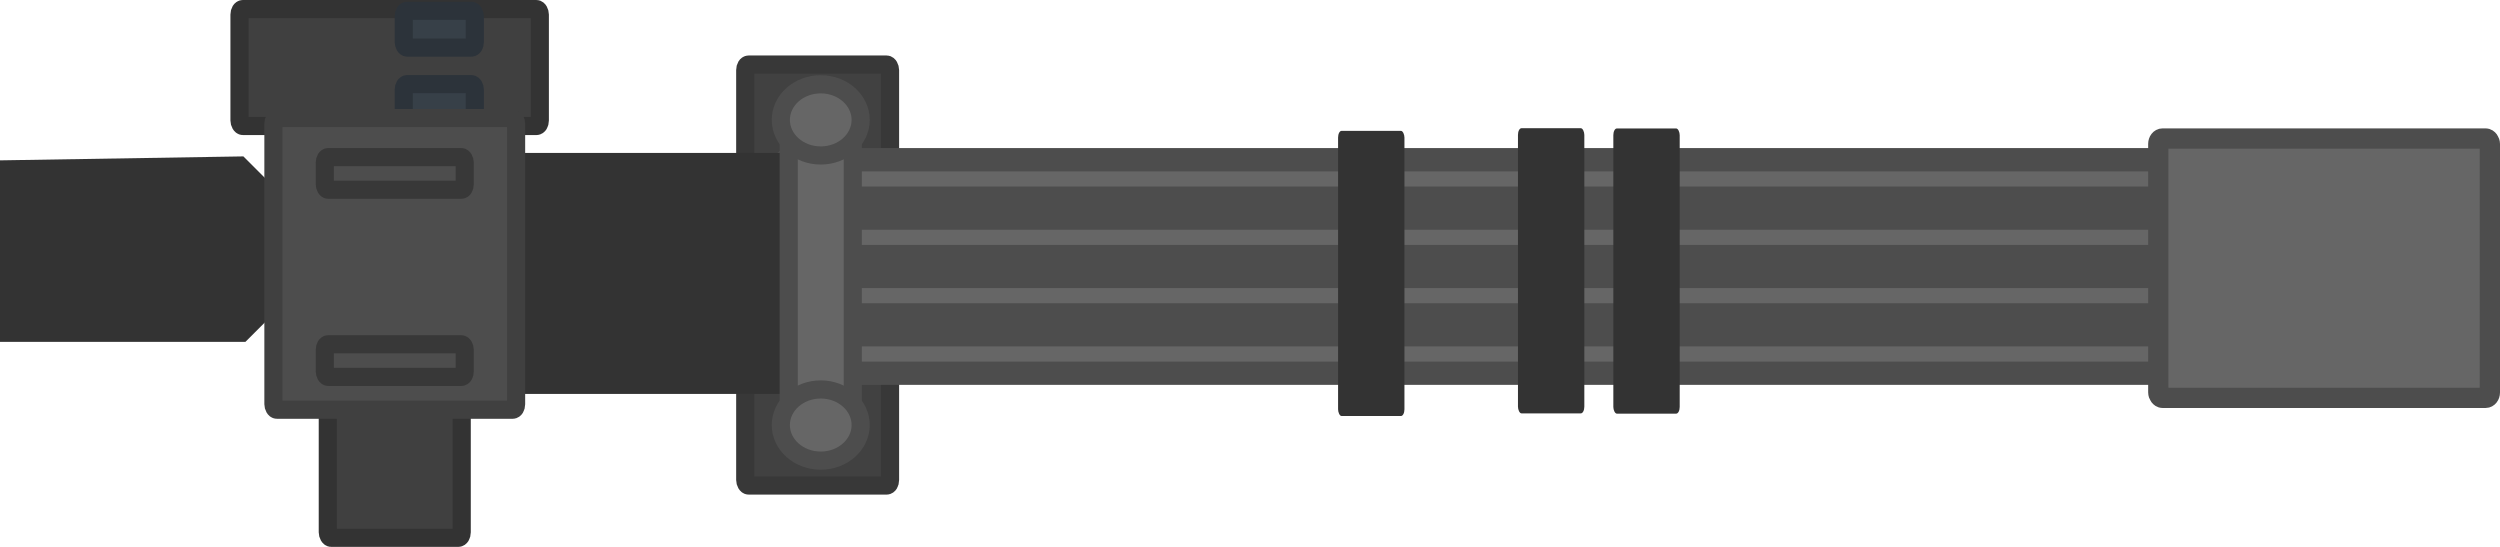 <?xml version="1.0" encoding="UTF-8" standalone="no"?>
<svg
   id="Layer_1"
   data-name="Layer 1"
   width="206.606"
   height="45.196"
   viewBox="0 0 206.606 45.196"
   version="1.1"
   sodipodi:docname="m134_world.svg"
   xml:space="preserve"
   inkscape:version="1.2.2 (b0a8486541, 2022-12-01)"
   xmlns:inkscape="http://www.inkscape.org/namespaces/inkscape"
   xmlns:sodipodi="http://sodipodi.sourceforge.net/DTD/sodipodi-0.dtd"
   xmlns="http://www.w3.org/2000/svg"
   xmlns:svg="http://www.w3.org/2000/svg"><sodipodi:namedview
     id="namedview41"
     pagecolor="#505050"
     bordercolor="#ffffff"
     borderopacity="1"
     inkscape:showpageshadow="0"
     inkscape:pageopacity="0"
     inkscape:pagecheckerboard="1"
     inkscape:deskcolor="#505050"
     showgrid="false"
     inkscape:zoom="5.12"
     inkscape:cx="54.296875"
     inkscape:cy="32.03125"
     inkscape:window-width="1302"
     inkscape:window-height="699"
     inkscape:window-x="0"
     inkscape:window-y="0"
     inkscape:window-maximized="1"
     inkscape:current-layer="Layer_1" /><defs
     id="defs4"><style
       id="style2">
      .cls-1 {
        fill: #373430;
        stroke: #191716;
        stroke-width: 1.5px;
      }

      .cls-2 {
        fill: #191716;
      }

      .cls-3 {
        fill: #3d3e42;
        stroke: #161719;
      }

      .cls-3, .cls-4, .cls-5, .cls-6, .cls-7, .cls-8, .cls-9 {
        stroke-width: 3px;
      }

      .cls-4, .cls-5, .cls-8 {
        fill: #4e4a41;
      }

      .cls-4, .cls-6 {
        stroke: #181816;
      }

      .cls-5, .cls-9 {
        stroke: #1a1915;
      }

      .cls-6 {
        fill: #5e5d5a;
      }

      .cls-7 {
        fill: #676159;
        stroke: #191816;
      }

      .cls-8 {
        stroke: #191815;
      }

      .cls-8, .cls-9 {
        stroke-linecap: round;
      }

      .cls-9 {
        fill: #615c51;
      }
    </style></defs><path
     style="fill:#333333;fill-opacity:1;stroke:#333333;stroke-width:1.5;stroke-opacity:1"
     d="m 0.75,13.99 v 13.511 h 19.222 l 2.617,-2.617 v -8.423 l -2.781,-2.781 z"
     id="path390" /><rect
     style="fill:#404040;fill-opacity:1;stroke:#333333;stroke-width:1.5;stroke-opacity:1"
     id="rect1413"
     width="11.067"
     height="14.162"
     x="27.09"
     y="30.284"
     rx="0.279"
     ry="0.454" /><rect
     style="fill:#404040;fill-opacity:1;stroke:#333333;stroke-width:1.5;stroke-opacity:1"
     id="rect1475"
     width="24.819"
     height="9.663"
     x="19.793"
     y="0.75"
     rx="0.279"
     ry="0.454" /><rect
     style="fill:#374048;fill-opacity:1;stroke:#2c333a;stroke-width:1.5;stroke-linejoin:miter;stroke-opacity:1;paint-order:normal"
     id="rect1586"
     width="5.874"
     height="3.039"
     x="33.366"
     y="0.894"
     rx="0.279"
     ry="0.454" /><rect
     style="fill:#374048;fill-opacity:1;stroke:#2c333a;stroke-width:1.5;stroke-linejoin:miter;stroke-opacity:1;paint-order:normal"
     id="rect1586-6"
     width="5.874"
     height="3.039"
     x="33.366"
     y="6.954"
     rx="0.279"
     ry="0.454" /><rect
     style="fill:#414141;fill-opacity:1;stroke:#383838;stroke-width:1.5;stroke-linejoin:miter;stroke-opacity:1;paint-order:normal"
     id="rect1972"
     width="11.967"
     height="34.79"
     x="61.588"
     y="5.336"
     rx="0.279"
     ry="0.454" /><rect
     style="fill:#666666;fill-opacity:1;stroke:#4d4d4d;stroke-width:1.924;stroke-linejoin:miter;stroke-opacity:1;paint-order:normal"
     id="rect3224"
     width="117.716"
     height="3.178"
     x="64.766"
     y="13.201"
     rx="0.466"
     ry="0.447" /><rect
     style="fill:#666666;fill-opacity:1;stroke:#4d4d4d;stroke-width:1.924;stroke-linejoin:miter;stroke-opacity:1;paint-order:normal"
     id="rect3224-5"
     width="117.716"
     height="3.178"
     x="64.766"
     y="18.023"
     rx="0.466"
     ry="0.447" /><rect
     style="fill:#666666;fill-opacity:1;stroke:#4d4d4d;stroke-width:1.924;stroke-linejoin:miter;stroke-opacity:1;paint-order:normal"
     id="rect3224-3"
     width="117.716"
     height="3.178"
     x="64.766"
     y="22.845"
     rx="0.466"
     ry="0.447" /><rect
     style="fill:#666666;fill-opacity:1;stroke:#4d4d4d;stroke-width:1.924;stroke-linejoin:miter;stroke-opacity:1;paint-order:normal"
     id="rect3224-56"
     width="117.716"
     height="3.178"
     x="64.766"
     y="27.667"
     rx="0.466"
     ry="0.447" /><rect
     style="fill:#333333;fill-opacity:1;stroke:none;stroke-width:1.698;stroke-linejoin:miter;stroke-opacity:1;paint-order:normal"
     id="rect3546"
     width="31.191"
     height="19.921"
     x="39.162"
     y="12.637"
     rx="0.371"
     ry="0.451" /><g
     id="g3554"
     transform="translate(0.263,0.151)"><rect
       style="fill:#4d4d4d;fill-opacity:1;stroke:#404040;stroke-width:1.5;stroke-opacity:1"
       id="rect1323"
       width="20.055"
       height="24.101"
       x="22.333"
       y="9.608"
       rx="0.279"
       ry="0.454" /><rect
       style="fill:#4d4d4d;fill-opacity:1;stroke:#383838;stroke-width:1.5;stroke-opacity:1"
       id="rect1379"
       width="11.564"
       height="2.697"
       x="26.579"
       y="28.3"
       rx="0.279"
       ry="0.454" /><rect
       style="fill:#4d4d4d;fill-opacity:1;stroke:#383838;stroke-width:1.5;stroke-opacity:1"
       id="rect1379-3"
       width="11.564"
       height="2.697"
       x="26.579"
       y="12.834"
       rx="0.279"
       ry="0.454" /></g><rect
     style="fill:#333333;fill-opacity:1;stroke:none;stroke-width:1.664;stroke-linejoin:miter;stroke-opacity:1;paint-order:normal"
     id="rect3331"
     width="5.485"
     height="23.567"
     x="110.582"
     y="10.814"
     rx="0.29"
     ry="0.555" /><rect
     style="fill:#333333;fill-opacity:1;stroke:none;stroke-width:1.664;stroke-linejoin:miter;stroke-opacity:1;paint-order:normal"
     id="rect3331-3"
     width="5.485"
     height="23.567"
     x="125.448"
     y="10.596"
     rx="0.29"
     ry="0.555" /><rect
     style="fill:#333333;fill-opacity:1;stroke:none;stroke-width:1.664;stroke-linejoin:miter;stroke-opacity:1;paint-order:normal"
     id="rect3331-5"
     width="5.485"
     height="23.567"
     x="133.33"
     y="10.617"
     rx="0.29"
     ry="0.555" /><rect
     style="fill:#666666;fill-opacity:1;stroke:#4d4d4d;stroke-width:1.675;stroke-opacity:1"
     id="rect306"
     width="27.403"
     height="21.433"
     x="178.366"
     y="11.447"
     rx="0.351"
     ry="0.45" /><rect
     style="fill:#666666;fill-opacity:1;stroke:#4d4d4d;stroke-width:1.5;stroke-opacity:1"
     id="rect1703"
     width="5.294"
     height="27.715"
     x="65.181"
     y="8.707"
     rx="0.279"
     ry="0.454" /><ellipse
     style="fill:#666666;fill-opacity:1;stroke:#4d4d4d;stroke-width:1.5;stroke-opacity:1"
     id="path1757"
     cx="67.828"
     cy="9.908"
     rx="3.299"
     ry="2.941" /><ellipse
     style="fill:#666666;fill-opacity:1;stroke:#4d4d4d;stroke-width:1.5;stroke-opacity:1"
     id="path1757-3"
     cx="67.828"
     cy="35.126"
     rx="3.299"
     ry="2.941" /></svg>
